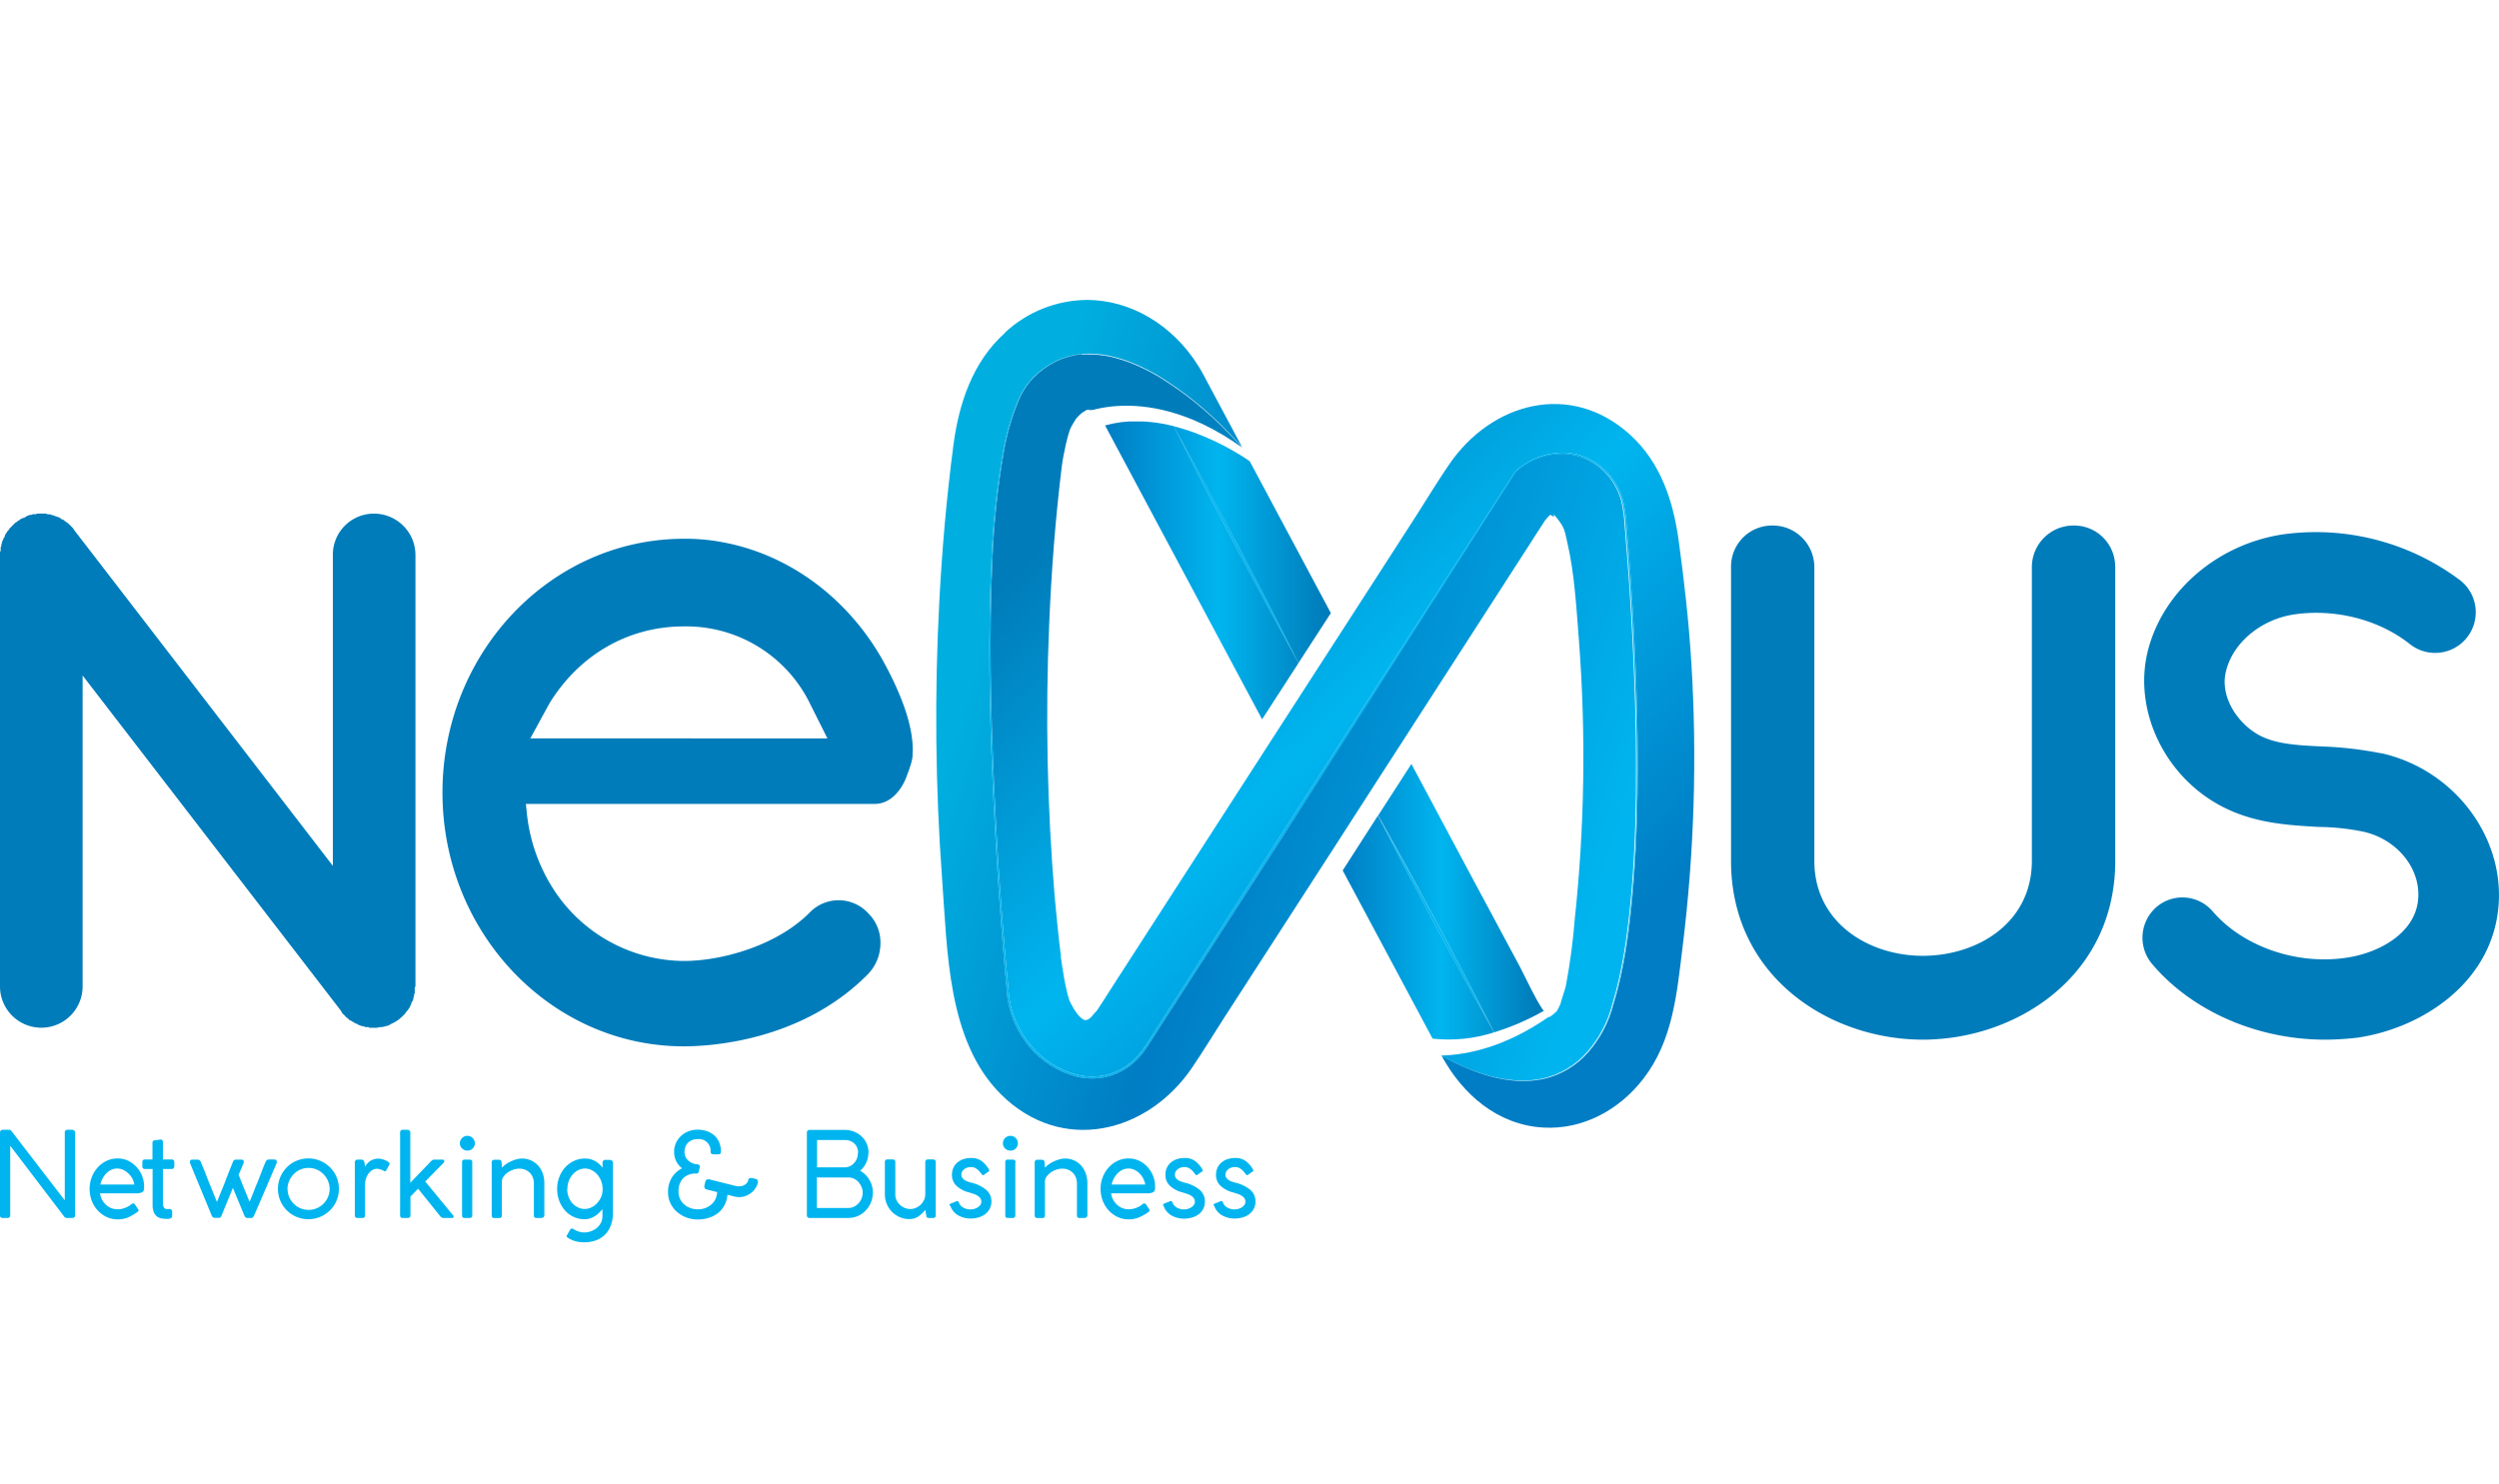 <svg xmlns="http://www.w3.org/2000/svg" xmlns:xlink="http://www.w3.org/1999/xlink" viewBox="0 0 604.99 359.29"><defs><style>.cls-1{fill:none;}.cls-2{fill:#00b5ef;}.cls-3{fill:#007cba;}.cls-4{clip-path:url(#clip-path);}.cls-5{fill:url(#linear-gradient);}.cls-6{fill:#fad75f;}.cls-7{clip-path:url(#clip-path-2);}.cls-8{fill:url(#linear-gradient-2);}.cls-9{fill:#231f20;}.cls-10{clip-path:url(#clip-path-3);}.cls-11{fill:url(#linear-gradient-3);}.cls-12{clip-path:url(#clip-path-4);}.cls-13{fill:url(#linear-gradient-4);}.cls-14{clip-path:url(#clip-path-5);}.cls-15{fill:url(#linear-gradient-5);}.cls-16{clip-path:url(#clip-path-6);}.cls-17{fill:url(#linear-gradient-6);}.cls-18{clip-path:url(#clip-path-7);}.cls-19{fill:url(#linear-gradient-7);}</style><clipPath id="clip-path"><path class="cls-1" d="M375.08,246.26h0M243.28,80.62c-7.81,7-11.13,17.06-12.46,27.13-1.65,12.59-2.76,25.23-3.42,37.9a533.41,533.41,0,0,0,.68,67.26c1.29,17.17,1.21,39.17,14.27,52.12,14.66,14.54,35.46,9.45,46.28-6.54,2.66-3.93,5.14-8,7.71-12L322.49,206q5.88-9.12,11.75-18.24,2.44-3.78,4.88-7.56,15.35-23.8,30.7-47.62c1.2-1.86,2.37-3.75,3.61-5.59.23-.34.42-.7.66-1l-.66.72c.13-.15.5-.58,1.3-1.48l.46-.49a1.63,1.63,0,0,0,.32,0h.05c.13.25,1.07.64.56-.08l-.06-.08h.12l.9,1.07.05.07.28.38c1.24,1.68,1.38,2.3,2,5.15,1.74,7.51,2.15,15,2.84,23.85a370.82,370.82,0,0,1-1,67.38,151.73,151.73,0,0,1-2.18,16.33c-.14.68-1.48,4.6-1.23,4.19-1.05,2.16-.85,1.82-1.49,2.34-.14.11-.31.26-.55.49l-.12.08c-.18.13-.36.26-.55.38l-.07,0h0l0,0-.12-.05h0a.08.08,0,0,1,0,0h0l0,0,0,0h0l0,0-.1.07c-10.32,7.14-19.37,9.15-26,9.3,1.88,1,3.82,2,5.8,2.85a44.76,44.76,0,0,0,6.09,2.12,33.29,33.29,0,0,0,6.35,1.06,24.7,24.7,0,0,0,6.42-.46,20.39,20.39,0,0,0,10.86-6.55,28.09,28.09,0,0,0,5.93-11.32c2.52-8.25,3.68-16.83,4.49-25.39s1.2-17.18,1.27-25.79,0-17.22-.33-25.82-.76-17.2-1.37-25.79q-.46-6.45-1-12.88a35.39,35.39,0,0,0-.85-6.36,16.27,16.27,0,0,0-2.84-5.67,14.79,14.79,0,0,0-11-5.71,17.15,17.15,0,0,0-11.66,4.38L310,203.4l-28.68,44.49-3.58,5.56a17.93,17.93,0,0,1-4.55,4.88,15.29,15.29,0,0,1-6.14,2.6,15.7,15.7,0,0,1-6.65-.29,22,22,0,0,1-11.11-7.07,23.65,23.65,0,0,1-5.4-12c-1.67-17.59-2.83-35.19-3.61-52.82s-1.09-35.29-.26-52.93a195.16,195.16,0,0,1,2.8-26.31,58.43,58.43,0,0,1,3.7-12.69,18,18,0,0,1,3.65-5.5,21.51,21.51,0,0,1,5.36-3.86,19.21,19.21,0,0,1,6.35-1.77,24.69,24.69,0,0,1,6.59.42,35.84,35.84,0,0,1,6.3,2,52.67,52.67,0,0,1,5.88,3,85.21,85.21,0,0,1,16.66,13.51c.77.79,1.53,1.59,2.27,2.4l1.11,1.23q-4.19-7.83-8.36-15.65c-.47-.87-.93-1.74-1.39-2.61-.27-.46-.54-.91-.82-1.36-6.3-10.09-16.52-16-27-16a29.48,29.48,0,0,0-19.85,7.93"/></clipPath><linearGradient id="linear-gradient" x1="-124.51" y1="499.19" x2="-123.51" y2="499.19" gradientTransform="matrix(0, 169.65, 169.65, 0, -84374.99, 21219.09)" gradientUnits="userSpaceOnUse"><stop offset="0" stop-color="#00afe0"/><stop offset="0.02" stop-color="#00afe0"/><stop offset="0.42" stop-color="#007dc4"/><stop offset="0.98" stop-color="#00b5ef"/><stop offset="1" stop-color="#00b5ef"/></linearGradient><clipPath id="clip-path-2"><path class="cls-1" d="M333.65,197.47q3.64,6.5,7.21,13l7.08,13.11,6.95,13.17q3.45,6.58,6.81,13.24a59,59,0,0,0,12.08-5.23c-.16-.17-.28-.28-.28-.24-2.14-3.25-3.75-7-5.57-10.46Q361.21,221.52,354.5,209l-12.81-24Z"/></clipPath><linearGradient id="linear-gradient-2" x1="-124.51" y1="499.12" x2="-123.51" y2="499.12" gradientTransform="matrix(48.72, 0, 0, -48.72, 6390.86, 24532.69)" gradientUnits="userSpaceOnUse"><stop offset="0" stop-color="#007dc4"/><stop offset="0.5" stop-color="#00b5ef"/><stop offset="0.97" stop-color="#007cba"/><stop offset="1" stop-color="#007cba"/></linearGradient><clipPath id="clip-path-3"><path class="cls-1" d="M325.06,210.79l21.76,40.73A35.82,35.82,0,0,0,361.7,250q-3.65-6.5-7.22-13l-7.07-13.1-7-13.17q-3.45-6.6-6.81-13.25Z"/></clipPath><linearGradient id="linear-gradient-3" x1="-124.51" y1="499.12" x2="-123.51" y2="499.12" gradientTransform="matrix(48.72, 0, 0, -48.72, 6390.86, 24539.8)" xlink:href="#linear-gradient-2"/><clipPath id="clip-path-4"><path class="cls-1" d="M291.89,117.46l7.61,14.3L307,146.13q3.72,7.2,7.34,14.44l7.85-12.11q-9.82-18.37-19.63-36.75s-1.34-1-3.64-2.32a61.24,61.24,0,0,0-9.31-4.45,47.77,47.77,0,0,0-5.46-1.71q3.92,7.08,7.75,14.23"/></clipPath><linearGradient id="linear-gradient-4" x1="-124.51" y1="499.12" x2="-123.51" y2="499.12" gradientTransform="matrix(54.66, 0, 0, -54.66, 7073.43, 27413.87)" xlink:href="#linear-gradient-2"/><clipPath id="clip-path-5"><path class="cls-1" d="M267.55,103.08h0c.08.16.16.3.27.49l37.72,70.62,8.82-13.63q-3.91-7.08-7.75-14.23L299,132l-7.48-14.37q-3.72-7.2-7.35-14.44a37.12,37.12,0,0,0-9-1.18,27.49,27.49,0,0,0-7.59,1"/></clipPath><linearGradient id="linear-gradient-5" x1="-124.51" y1="499.12" x2="-123.51" y2="499.12" gradientTransform="matrix(54.66, 0, 0, -54.66, 7073.43, 27420.09)" xlink:href="#linear-gradient-2"/><clipPath id="clip-path-6"><path class="cls-1" d="M264.07,246.39l0,0,0,0M261.92,85.76a19.3,19.3,0,0,0-6.32,1.78,21.52,21.52,0,0,0-5.32,3.85,17.89,17.89,0,0,0-3.61,5.47A58,58,0,0,0,243,109.53a196.42,196.42,0,0,0-2.75,26.29c-.8,17.63-.41,35.28.36,52.9s2,35.24,3.71,52.78a23.29,23.29,0,0,0,5.33,11.8,21.6,21.6,0,0,0,10.89,6.9,15,15,0,0,0,6.46.27,14.73,14.73,0,0,0,5.94-2.53c3.63-2.52,5.5-6.71,8-10.32l28.6-44.54,57.37-89v0h0a17.44,17.44,0,0,1,11.95-4.47,15.12,15.12,0,0,1,11.23,5.86,16.55,16.55,0,0,1,2.89,5.8,36.67,36.67,0,0,1,.85,6.42q.56,6.44,1,12.88.9,12.88,1.33,25.8c.3,8.61.41,17.22.28,25.84s-.51,17.22-1.32,25.8-2,17.15-4.54,25.39a28.18,28.18,0,0,1-6,11.35,20.3,20.3,0,0,1-10.9,6.54,24.35,24.35,0,0,1-6.43.46,32.66,32.66,0,0,1-6.36-1.08,43.4,43.4,0,0,1-6.08-2.14c-2-.85-3.92-1.82-5.8-2.85,5.08,9.36,13.55,16.74,24.63,17.37,9.61.55,18.4-4.31,24.18-11.78,7.24-9.36,8.14-20.73,9.54-32.09a373.54,373.54,0,0,0,2.09-68.92c-.62-9.85-1.71-19.64-3.06-29.41-1.32-9.55-4.37-18.85-11.72-25.55-14.41-13.12-33.63-7.85-43.9,7.25-2.78,4.09-5.36,8.32-8,12.47l-16.65,25.83-1.46,2.26L308,178.9c-.78,1.21-1.56,2.41-2.33,3.62l-36.31,56.3c-1.16,1.81-2.29,3.64-3.49,5.42l-.35.54c0-.05-1.17,1.27-1.63,1.81a1.29,1.29,0,0,1,.15-.2,4.29,4.29,0,0,1-.42.38c-.17.08-.36.17-.55.24h-.38l-.05,0-.1,0h0l-.63-.34c-.35-.31-.69-.65-1-1-.08-.15-.7-1-.8-1.12-1.43-2.42-1.39-2.62-2.05-5.47-.4-1.73-.65-3.49-.93-5.24l-.3-2a.34.34,0,0,0,0,.1c0-.08,0-.17,0-.28s0,0,0,0,0-.18,0-.28,0-.29-.06-.46c-.58-4.55-1-9.12-1.43-13.69A524,524,0,0,1,254,151.15c.52-12.64,1.48-25.26,3-37.82.38-3.25,1.59-8.55,2.26-9.82a24.11,24.11,0,0,1,1.4-2.34l.05-.06a1.86,1.86,0,0,0-.15.26,4.48,4.48,0,0,0,.41-.49c.1-.13.55-.54.9-.86l1.18-.74c.13,0,.22-.06.23,0l.28-.07.49,0,.06,0v0c-.35,0-.44.1-.4.19l.46-.14.14,0,.09,0c.94,0,.7,0,.21,0,.47-.13,1-.26,1.62-.38,4.86-1,13.83-1.48,25,3.85a60.71,60.71,0,0,1,9.49,5.68l-1.11-1.23c-.74-.81-1.5-1.61-2.27-2.4a86.1,86.1,0,0,0-16.68-13.47,54.33,54.33,0,0,0-5.88-3,36.76,36.76,0,0,0-6.29-2,25.77,25.77,0,0,0-4.87-.48c-.56,0-1.13,0-1.7.06"/></clipPath><linearGradient id="linear-gradient-6" x1="-124.51" y1="499.11" x2="-123.51" y2="499.11" gradientTransform="matrix(0, -170.4, -170.4, 0, 85373.7, -20956.37)" xlink:href="#linear-gradient-2"/><clipPath id="clip-path-7"><path class="cls-1" d="M256.82,231.75v0m0-.22s0,0,0,0,0,.09,0,.13l0-.25v.08m0-.08s0,0,0,0a.43.43,0,0,0,0,0"/></clipPath><linearGradient id="linear-gradient-7" x1="-124.51" y1="499.12" x2="-123.51" y2="499.12" gradientTransform="matrix(0.01, -170.4, -170.4, -0.01, 85308.7, -20888.2)" xlink:href="#linear-gradient-2"/></defs><title>logo_nexus</title><g id="Layer_2" data-name="Layer 2"><g id="Layer_1-2" data-name="Layer 1"><path class="cls-2" d="M299.5,131.76,307,146.13q3.72,7.2,7.34,14.44-3.91-7.08-7.75-14.23L299,132l-7.48-14.37q-3.72-7.2-7.35-14.44,3.92,7.08,7.75,14.23Z"/><path class="cls-2" d="M347.94,223.61l6.95,13.17q3.45,6.58,6.81,13.24-3.65-6.5-7.22-13l-7.07-13.1-7-13.17q-3.45-6.6-6.81-13.25,3.64,6.5,7.21,13Z"/><path class="cls-2" d="M274.78,88.17a36.76,36.76,0,0,0-6.29-2,24.59,24.59,0,0,0-6.57-.42,19.3,19.3,0,0,0-6.32,1.78,21.52,21.52,0,0,0-5.32,3.85,17.89,17.89,0,0,0-3.61,5.47A58,58,0,0,0,243,109.53a196.42,196.42,0,0,0-2.75,26.29c-.8,17.63-.41,35.28.36,52.9s2,35.24,3.71,52.78a23.29,23.29,0,0,0,5.33,11.8,21.6,21.6,0,0,0,10.89,6.9,15,15,0,0,0,6.46.27,14.73,14.73,0,0,0,5.94-2.53c3.63-2.52,5.5-6.71,8-10.32l28.6-44.54,57.37-89v0h0a17.44,17.44,0,0,1,11.95-4.47,15.12,15.12,0,0,1,11.23,5.86,16.55,16.55,0,0,1,2.89,5.8,36.67,36.67,0,0,1,.85,6.42q.56,6.44,1,12.88.9,12.88,1.33,25.8c.3,8.61.41,17.22.28,25.84s-.51,17.22-1.32,25.8-2,17.15-4.54,25.39a28.18,28.18,0,0,1-6,11.35,20.3,20.3,0,0,1-10.9,6.54,24.35,24.35,0,0,1-6.43.46,32.66,32.66,0,0,1-6.36-1.08,43.4,43.4,0,0,1-6.08-2.14,44.76,44.76,0,0,0,6.09,2.12,33.29,33.29,0,0,0,6.35,1.06,24.7,24.7,0,0,0,6.42-.46,20.39,20.39,0,0,0,10.86-6.55,28.09,28.09,0,0,0,5.93-11.32c2.52-8.25,3.68-16.83,4.49-25.39s1.2-17.18,1.27-25.79,0-17.22-.33-25.82-.76-17.2-1.37-25.79q-.46-6.45-1-12.88a35.39,35.39,0,0,0-.85-6.36,16.27,16.27,0,0,0-2.84-5.67,14.79,14.79,0,0,0-11-5.71,17.15,17.15,0,0,0-11.66,4.38v0l0,0h0L310,203.4l-28.68,44.49-3.58,5.56a17.93,17.93,0,0,1-4.55,4.88,15.29,15.29,0,0,1-6.14,2.6,15.7,15.7,0,0,1-6.65-.29,22,22,0,0,1-11.11-7.07,23.65,23.65,0,0,1-5.4-12c-1.67-17.59-2.83-35.19-3.61-52.82s-1.09-35.29-.26-52.93a195.16,195.16,0,0,1,2.8-26.31,58.43,58.43,0,0,1,3.7-12.69,18,18,0,0,1,3.65-5.5,21.51,21.51,0,0,1,5.36-3.86,19.21,19.21,0,0,1,6.35-1.77,24.69,24.69,0,0,1,6.59.42,35.84,35.84,0,0,1,6.3,2,52.67,52.67,0,0,1,5.88,3,85.21,85.21,0,0,1,16.66,13.51,86.1,86.1,0,0,0-16.68-13.47,54.33,54.33,0,0,0-5.88-3"/><path class="cls-3" d="M576.38,182.37c17.23,3.78,29.53,19.53,28.55,36.26-1.15,19.19-18.54,30.35-34.13,32.64a65.56,65.56,0,0,1-8,.49c-16.08,0-32-6.72-41.83-18.37a9.84,9.84,0,0,1,1.14-13.78,9.65,9.65,0,0,1,13.62,1.15c7.22,8.37,20.18,13,32.32,11.16,8-1.15,16.89-6.07,17.39-14.44.49-7.38-5.25-14.27-13.29-16.08a56.72,56.72,0,0,0-10.83-1.15c-8.53-.49-18-1-26.9-7.05-12-8.2-17.88-23.13-14.27-36.25,3.93-14.27,17.06-25.26,32.64-27.56a58.17,58.17,0,0,1,42.82,11.15A9.81,9.81,0,0,1,583.44,156c-7.39-5.9-18.05-8.69-28.06-7.21-7.71,1.14-14.6,6.56-16.4,13.45-1.64,5.74,2,11.81,6.56,14.93,4.27,3,10,3.28,16.73,3.6a87.72,87.72,0,0,1,14.11,1.64"/><path class="cls-3" d="M512.09,137.26v71.2c0,28-24,43.3-46.59,43.3s-46.43-15.25-46.43-43.3v-71.2a9.94,9.94,0,0,1,10-10,10.07,10.07,0,0,1,10.17,10v71.2c0,15.09,13.29,23,26.25,23,13.12,0,26.41-7.87,26.41-23v-71.2a10.07,10.07,0,0,1,10.17-10,9.94,9.94,0,0,1,10,10"/><g class="cls-4"><rect class="cls-5" x="187.47" y="64.46" width="247.69" height="223.34" transform="translate(51.6 422.07) rotate(-72.94)"/></g><path class="cls-6" d="M375,246.15l0,0a1.31,1.31,0,0,1-.26-.11.91.91,0,0,1,.22.06,0,0,0,0,0,0,0"/><g class="cls-7"><rect class="cls-8" x="333.65" y="184.99" width="40.13" height="65.03"/></g><path class="cls-9" d="M367.19,114.35l0,0v0h0"/><g class="cls-10"><rect class="cls-11" x="325.06" y="197.47" width="36.64" height="54.73"/></g><g class="cls-12"><rect class="cls-13" x="284.14" y="103.23" width="38.04" height="57.34"/></g><g class="cls-14"><rect class="cls-15" x="267.52" y="102.05" width="46.81" height="72.15"/></g><g class="cls-16"><rect class="cls-17" x="198.24" y="52.51" width="253.9" height="254.27" transform="translate(-33.37 276.88) rotate(-44.09)"/></g><path class="cls-6" d="M264.18,246.26l-.07.08.07-.08"/><g class="cls-18"><rect class="cls-19" x="256.66" y="231.43" width="0.28" height="0.29" transform="translate(-88.77 243.95) rotate(-44.09)"/></g><path class="cls-3" d="M213.47,159.46c2,3.61,8,14.59,7.46,23.07v.34c0,1.35-.88,3.65-1.62,5.59-.59,1.46-2.87,6.22-7.61,6.22H127.31l.19,1.79A42,42,0,0,0,134.43,216a37.9,37.9,0,0,0,31.12,16.71c9.07,0,22.46-3.66,30.43-11.69a9.73,9.73,0,0,1,14.18.1l.16.17a9.91,9.91,0,0,1,2.83,7.08,10.8,10.8,0,0,1-3.1,7.61c-16,16.15-38.1,17.4-44.5,17.4-32.22,0-58.43-27.56-58.43-61.45s26.21-61.46,58.43-61.46a47.85,47.85,0,0,1,10.23,1c15.53,3.11,29.29,13.35,37.69,28m-13.15,19.35-4.08-8.13a33.35,33.35,0,0,0-30.69-19c-13.34,0-25.18,6.76-32.48,18.54l-4.68,8.57Z"/><path class="cls-3" d="M8.69,124.54a.6.6,0,0,1,.5-.17h2a.6.6,0,0,0,.5.17h.49a.51.51,0,0,0,.33.16l.65.16a.59.59,0,0,0,.33.17c.17,0,.33.16.49.16s.33.17.5.17l.32.32c.17,0,.33.17.5.17.16.16.32.16.32.33.17,0,.33.16.5.32.16,0,.16.17.32.17l.33.33.33.32.33.33c.16.17.33.33.33.49.16,0,.16,0,.16.17l62.66,81.36V134.38a9.94,9.94,0,0,1,10-10,10.05,10.05,0,0,1,10,10V238.87a.17.17,0,0,1-.17.17v1.47a.63.63,0,0,0-.16.5.59.59,0,0,1-.17.49V242a.51.51,0,0,0-.16.33l-.33.49a.6.6,0,0,1-.16.49c0,.17-.17.33-.17.5l-.32.49a.55.55,0,0,0-.17.33c-.16.16-.33.16-.33.32-.16.17-.16.33-.32.33,0,.17-.17.33-.33.49-.17,0-.17.17-.33.33-.16,0-.16.17-.33.33a.35.35,0,0,0-.33.33h-.16a.16.16,0,0,1-.16.16,9,9,0,0,1-1.32.82c-.49.17-.82.49-1.31.66h-.16a4.94,4.94,0,0,1-1.48.33h-.33a3.25,3.25,0,0,1-1.31.16H89.4l-.16-.16h-.82c-.17-.17-.17-.17-.33-.17-.33,0-.49-.16-.82-.16a.55.55,0,0,0-.33-.17c-.16,0-.33-.16-.49-.32a.59.59,0,0,1-.49-.17c-.17,0-.33-.16-.49-.33-.17,0-.33,0-.33-.16-.33-.16-.49-.16-.66-.33,0-.16-.16-.16-.33-.33s-.49-.32-.65-.65a.17.17,0,0,1-.17-.17c-.32-.16-.49-.49-.65-.65v-.17L20,163.58v75.29a10,10,0,1,1-20,0V133.56c.16,0,.16-.17.16-.33v-.49a.58.58,0,0,1,.17-.49v-.5a.6.6,0,0,0,.16-.49.59.59,0,0,1,.17-.33c0-.16.16-.32.16-.49l.33-.49a.6.6,0,0,1,.16-.49c0-.17.17-.33.33-.5a.5.5,0,0,1,.16-.32l.33-.33A.55.55,0,0,1,2.3,128l.49-.49s.16-.17.33-.33l.32-.33s.17-.16.33-.33h.17a.16.16,0,0,1,.16-.16c.16-.16.33-.33.49-.33.17-.16.33-.16.33-.33.17,0,.33-.16.49-.16a.63.63,0,0,1,.5-.16L6.4,125c.16,0,.16,0,.33-.17a.62.62,0,0,0,.49-.16h.49a.61.61,0,0,1,.49-.16Z"/><path class="cls-2" d="M17.49,294.94H16.14a.74.74,0,0,1-.55-.26L2.47,277.45v16.86q0,.63-.66.63H.63a.56.56,0,0,1-.63-.63V274.25a.7.7,0,0,1,.17-.47.63.63,0,0,1,.46-.19H2.22a.62.62,0,0,1,.54.29l12.92,16.8V274.14a.59.59,0,0,1,.63-.55h1.18a.76.76,0,0,1,.48.18.55.55,0,0,1,.21.46v20.08q0,.63-.69.63"/><path class="cls-2" d="M28.48,295.28a6.28,6.28,0,0,1-2.65-.57,7,7,0,0,1-2.15-1.57,7.3,7.3,0,0,1-1.46-2.35,8.06,8.06,0,0,1,0-5.75,7.57,7.57,0,0,1,1.46-2.36,6.69,6.69,0,0,1,2.15-1.58,6.28,6.28,0,0,1,2.65-.57,5.86,5.86,0,0,1,2.49.53,6.43,6.43,0,0,1,2,1.45,7.06,7.06,0,0,1,1.4,2.16,6.87,6.87,0,0,1,.51,2.65v.34c0,.58-.18.94-.54,1.09a3.33,3.33,0,0,1-1.33.23H24.22a4.55,4.55,0,0,0,1.46,2.79,4.07,4.07,0,0,0,2.8,1.07,5.09,5.09,0,0,0,1.74-.32,5.16,5.16,0,0,0,1.57-.89.7.7,0,0,1,.52-.2.36.36,0,0,1,.31.17l.81,1.21a.38.38,0,0,1,.11.26.59.59,0,0,1-.18.35,1.9,1.9,0,0,1-.31.23A11.82,11.82,0,0,1,31,294.8a6.18,6.18,0,0,1-2.47.48m-4.14-8.43h8.14a5.41,5.41,0,0,0-.52-1.51A5,5,0,0,0,31,284.1a4.19,4.19,0,0,0-1.22-.83,3.42,3.42,0,0,0-1.4-.3,3.37,3.37,0,0,0-1.41.3,4.05,4.05,0,0,0-1.19.83,5.26,5.26,0,0,0-.92,1.24,5.5,5.5,0,0,0-.56,1.51"/><path class="cls-2" d="M41,295.17h-.22l-.24,0a9.85,9.85,0,0,1-1.35-.1,2.66,2.66,0,0,1-1.15-.46,2.57,2.57,0,0,1-.8-1.05,4.71,4.71,0,0,1-.3-1.84v-8.64H35.18a1,1,0,0,1-.53-.12.61.61,0,0,1-.19-.51v-1.06a.55.55,0,0,1,.19-.49,1,1,0,0,1,.53-.12h1.73v-4.05a.55.55,0,0,1,.49-.58l1.49-.2a.45.45,0,0,1,.45.23,1.24,1.24,0,0,1,.1.52v4.08h2.13c.42,0,.63.22.63.67v.94q0,.69-.63.69H39.44v7.71a6.68,6.68,0,0,0,.07,1.13,1.2,1.2,0,0,0,.26.6.78.78,0,0,0,.48.25,6.73,6.73,0,0,0,.72,0,.63.63,0,0,1,.71.72v.92c0,.42-.24.65-.71.69"/><path class="cls-2" d="M48.62,281.39l1,2.43q.48,1.28,1,2.55l1,2.47c.31.81.62,1.54.9,2.22.39-.94.8-2,1.24-3.05s.88-2.22,1.32-3.37l1.3-3.28a.77.77,0,0,1,.78-.55h1.2c.44,0,.66.17.66.49,0,0,0,.1,0,.19a.37.37,0,0,1-.06.16c-.19.48-.39,1-.58,1.42s-.39.94-.6,1.4c.27.71.54,1.41.82,2.11s.55,1.38.82,2l1,2.45c.28-.68.59-1.41.9-2.22s.64-1.63,1-2.47.67-1.7,1-2.56.65-1.68,1-2.45a.91.91,0,0,1,.29-.39.8.8,0,0,1,.49-.16h1.21c.46,0,.69.17.69.49a.76.76,0,0,1,0,.19.66.66,0,0,0,0,.16L61.5,294.39s0,.05-.15.25a.61.61,0,0,1-.59.3h-.84a.65.65,0,0,1-.53-.2,1.48,1.48,0,0,1-.22-.35l-2.79-6.73-2.76,6.73a1.28,1.28,0,0,0-.16.29c-.06.15-.23.23-.5.23l-.06,0H52a.64.64,0,0,1-.53-.2,1.48,1.48,0,0,1-.22-.35L46,281.65s0,0,0-.1a1.27,1.27,0,0,1,0-.28c0-.3.21-.46.63-.46h1.21a.71.71,0,0,1,.49.18,1.38,1.38,0,0,1,.32.4"/><path class="cls-2" d="M67.29,287.92a7.33,7.33,0,0,1,.57-2.88,7.79,7.79,0,0,1,1.57-2.36,7.1,7.1,0,0,1,2.35-1.58,7.43,7.43,0,0,1,8.11,1.58A7.47,7.47,0,0,1,81.47,285a7.44,7.44,0,0,1,0,5.76,7.16,7.16,0,0,1-1.58,2.34,7.67,7.67,0,0,1-2.36,1.57,7.43,7.43,0,0,1-8.1-1.57,7.46,7.46,0,0,1-1.57-2.34,7.33,7.33,0,0,1-.57-2.88m2.33,0a4.84,4.84,0,0,0,.4,2,5.42,5.42,0,0,0,1.08,1.61,5,5,0,0,0,1.6,1.09,4.76,4.76,0,0,0,2,.4,4.84,4.84,0,0,0,2-.4,5.14,5.14,0,0,0,2.7-2.7,5,5,0,0,0,0-3.92,5.43,5.43,0,0,0-1.09-1.62,5.15,5.15,0,0,0-1.61-1.11,4.84,4.84,0,0,0-2-.4,4.76,4.76,0,0,0-2,.4,4.89,4.89,0,0,0-1.6,1.11A5.6,5.6,0,0,0,70,286a4.84,4.84,0,0,0-.4,2"/><path class="cls-2" d="M88.23,281.44l.14,1.05a4.79,4.79,0,0,1,1.15-1.28,3.61,3.61,0,0,1,3.07-.48,6.16,6.16,0,0,1,.86.32,3,3,0,0,1,.63.39c.17.13.25.24.25.34a.94.94,0,0,1-.06.23l-.72,1.34c-.11.19-.24.28-.37.28a.42.42,0,0,1-.22-.05l-.13-.09a2.69,2.69,0,0,0-.72-.3,3.57,3.57,0,0,0-.83-.16,2.09,2.09,0,0,0-1.18.35,3.18,3.18,0,0,0-.92.87,4.32,4.32,0,0,0-.59,1.22,4.47,4.47,0,0,0-.22,1.34v7.49a.56.56,0,0,1-.63.64H86.56q-.66,0-.66-.63V281.45a.56.56,0,0,1,.19-.46.6.6,0,0,1,.44-.18h1A.59.59,0,0,1,88,281a.77.77,0,0,1,.19.44"/><path class="cls-2" d="M96.86,294.31V274.23a.65.65,0,0,1,.16-.45.59.59,0,0,1,.47-.19h1.18a.67.67,0,0,1,.46.18.54.54,0,0,1,.2.46v12.19l5-5.2a3.8,3.8,0,0,1,.33-.29.75.75,0,0,1,.45-.12h2c.29,0,.43.11.43.32a.47.47,0,0,1,0,.24,2.33,2.33,0,0,1-.19.25l-4.4,4.49,6.62,8.05a.73.73,0,0,1,.26.46c0,.21-.17.32-.49.32h-2a.83.83,0,0,1-.41-.12,1,1,0,0,1-.39-.34l-5.32-6.62-1.85,1.9v4.55q0,.63-.66.63H97.49a.56.56,0,0,1-.63-.63"/><path class="cls-2" d="M111.33,276.86a1.73,1.73,0,0,1,.53-1.27,1.81,1.81,0,0,1,3.1,1.27,1.71,1.71,0,0,1-.52,1.25,1.86,1.86,0,0,1-2.58,0,1.69,1.69,0,0,1-.53-1.25m3,4.59V294.3a.56.56,0,0,1-.63.64h-1.21a.56.56,0,0,1-.63-.64V281.45a.56.56,0,0,1,.63-.64h1.21a.56.56,0,0,1,.63.64"/><path class="cls-2" d="M121.43,281.48l.08,1.29a5.17,5.17,0,0,1,.9-.79,7.13,7.13,0,0,1,1.21-.71,9.12,9.12,0,0,1,1.38-.52,5.33,5.33,0,0,1,1.36-.2,5.15,5.15,0,0,1,2.25.48,5.23,5.23,0,0,1,1.72,1.28,5.63,5.63,0,0,1,1.08,1.9,7.21,7.21,0,0,1,.37,2.36v7.65a.66.66,0,0,1-.2.53.69.69,0,0,1-.49.19h-1.2a.62.62,0,0,1-.52-.17.93.93,0,0,1-.12-.52v-7.7a3.91,3.91,0,0,0-.24-1.37,3.39,3.39,0,0,0-.71-1.13,3.48,3.48,0,0,0-1.1-.76,3.7,3.7,0,0,0-1.49-.29,4.46,4.46,0,0,0-1.46.26,5.27,5.27,0,0,0-1.36.69,4.39,4.39,0,0,0-1,1,1.93,1.93,0,0,0-.39,1.13v8.24a.56.56,0,0,1-.63.64H119.7c-.44,0-.66-.21-.66-.64V281.48a.59.59,0,0,1,.19-.48.68.68,0,0,1,.44-.16h1.1a.61.61,0,0,1,.66.64"/><path class="cls-2" d="M145.85,294.54v-1.73a9.15,9.15,0,0,1-.81.88,5.77,5.77,0,0,1-1,.79,5.55,5.55,0,0,1-1.18.56,4,4,0,0,1-1.28.22,6.38,6.38,0,0,1-2.7-.58,6.24,6.24,0,0,1-2.11-1.57,7.44,7.44,0,0,1-1.39-2.33,8.15,8.15,0,0,1-.5-2.86,7.87,7.87,0,0,1,.52-2.88,7.26,7.26,0,0,1,1.42-2.34,6.85,6.85,0,0,1,2.13-1.57,6.17,6.17,0,0,1,2.63-.58,4.88,4.88,0,0,1,2.55.65,5.76,5.76,0,0,1,1.74,1.57v-1.18a.81.81,0,0,1,.17-.52.8.8,0,0,1,.61-.2h.92a.91.91,0,0,1,.57.19.59.59,0,0,1,.26.53v12a8.81,8.81,0,0,1-.53,3.17,6.26,6.26,0,0,1-1.46,2.28,6,6,0,0,1-2.21,1.35,8.2,8.2,0,0,1-2.74.45,8,8,0,0,1-2.17-.28,6.19,6.19,0,0,1-1.79-.82c-.23-.13-.35-.26-.35-.37a.38.38,0,0,1,.06-.17.69.69,0,0,1,.09-.15l.8-1.38a.51.51,0,0,1,.4-.17.65.65,0,0,1,.32.11,5.12,5.12,0,0,0,1.24.61,4.52,4.52,0,0,0,1.37.23,4.68,4.68,0,0,0,1.59-.28,4.88,4.88,0,0,0,1.42-.77,4.32,4.32,0,0,0,1-1.22,3.29,3.29,0,0,0,.4-1.64m-8.52-6.64a5.55,5.55,0,0,0,.33,1.93,4.9,4.9,0,0,0,.92,1.55,4.41,4.41,0,0,0,1.36,1,3.64,3.64,0,0,0,3.24,0,4.29,4.29,0,0,0,1.36-1,5.19,5.19,0,0,0,1-1.53,4.88,4.88,0,0,0,.36-1.88,5.52,5.52,0,0,0-.33-1.91,5.22,5.22,0,0,0-.92-1.59,4.45,4.45,0,0,0-1.36-1.09,3.54,3.54,0,0,0-1.66-.4,3.6,3.6,0,0,0-1.64.39,4.32,4.32,0,0,0-1.36,1.06,5.07,5.07,0,0,0-.92,1.56,5.41,5.41,0,0,0-.33,1.89"/><path class="cls-2" d="M183.48,286.39a4.42,4.42,0,0,1-1.69,2.51,4.68,4.68,0,0,1-2.86,1,5,5,0,0,1-1.12-.15l-1.7-.43a6.53,6.53,0,0,1-.77,2.63,6,6,0,0,1-1.61,1.87,7.17,7.17,0,0,1-2.21,1.11,8.68,8.68,0,0,1-2.57.38,8,8,0,0,1-2.78-.49,7.28,7.28,0,0,1-2.3-1.37,6.5,6.5,0,0,1-1.57-2.09,6.14,6.14,0,0,1-.57-2.67,6.41,6.41,0,0,1,.91-3.51,6.33,6.33,0,0,1,2.48-2.27,4.79,4.79,0,0,1-1.41-1.7,5.14,5.14,0,0,1-.51-2.3,5,5,0,0,1,.46-2.16,5.24,5.24,0,0,1,1.25-1.7,5.64,5.64,0,0,1,1.82-1.11,6.34,6.34,0,0,1,2.16-.38,6.71,6.71,0,0,1,2.17.34,5.48,5.48,0,0,1,1.8,1,4.5,4.5,0,0,1,1.22,1.67,5.66,5.66,0,0,1,.45,2.33q0,.63-.6.63h-1.18q-.72,0-.72-.63a2.83,2.83,0,0,0-3.11-3.05,3.58,3.58,0,0,0-1.41.26,3.18,3.18,0,0,0-1,.67,2.82,2.82,0,0,0-.6,1,3.51,3.51,0,0,0-.2,1.17,2.81,2.81,0,0,0,.83,2,3.57,3.57,0,0,0,2.22,1c.44,0,.66.24.66.54a.43.43,0,0,1,0,.05.1.1,0,0,0,0,.07l-.23,1c-.06.39-.26.58-.6.58a4.24,4.24,0,0,0-3.22,1.14,4.54,4.54,0,0,0-1.1,3.29,4,4,0,0,0,.38,1.73,4,4,0,0,0,1,1.33,4.6,4.6,0,0,0,1.51.87,5.46,5.46,0,0,0,1.81.3,5.22,5.22,0,0,0,1.67-.27,4.89,4.89,0,0,0,1.45-.8,3.92,3.92,0,0,0,1.05-1.29,4.78,4.78,0,0,0,.49-1.81l-2.56-.64a.64.64,0,0,1-.55-.66.88.88,0,0,1,0-.26l.23-.94a.81.81,0,0,1,.25-.44.64.64,0,0,1,.44-.17l.1,0h.1l6.76,1.7.29,0H179a2.48,2.48,0,0,0,1.31-.37,1.81,1.81,0,0,0,.82-1l0-.09a.63.63,0,0,1,.66-.55l.13,0h.13l.89.23a.64.64,0,0,1,.55.63.25.25,0,0,1,0,.1.34.34,0,0,0,0,.1"/><path class="cls-2" d="M210.23,279.17a5.73,5.73,0,0,1-2,4.35,5.67,5.67,0,0,1,2.23,2.17,5.89,5.89,0,0,1,.85,3.09,6.37,6.37,0,0,1-.44,2.35,6.18,6.18,0,0,1-1.24,1.95,6.08,6.08,0,0,1-1.88,1.36,5.68,5.68,0,0,1-2.36.5H196a.67.67,0,0,1-.47-.16.56.56,0,0,1-.19-.47v-20q0-.69.66-.69h8.49a6.14,6.14,0,0,1,2.27.42,5.56,5.56,0,0,1,1.84,1.17,5.31,5.31,0,0,1,1.23,1.77,5.6,5.6,0,0,1,.44,2.22m-2.53,0a3,3,0,0,0-.91-2.28,3.3,3.3,0,0,0-2.37-.85h-6.65v6.62h6.65a3.11,3.11,0,0,0,1.29-.28,3.06,3.06,0,0,0,1-.75,3.39,3.39,0,0,0,.7-1.1,3.85,3.85,0,0,0,.24-1.36m-2.3,5.93h-7.63v7.39h7.63a3,3,0,0,0,1.32-.3,3.84,3.84,0,0,0,1.11-.8,3.89,3.89,0,0,0,.75-1.18,3.83,3.83,0,0,0,.27-1.43,3.61,3.61,0,0,0-.27-1.38,4.35,4.35,0,0,0-.74-1.18,3.4,3.4,0,0,0-1.09-.82,3.1,3.1,0,0,0-1.35-.3"/><path class="cls-2" d="M224.24,294.31,224,293a8.88,8.88,0,0,1-1.59,1.52,3.77,3.77,0,0,1-2.29.69,5.5,5.5,0,0,1-2.3-.47,6.1,6.1,0,0,1-1.87-1.28,5.95,5.95,0,0,1-1.73-4.23v-7.88a.59.59,0,0,1,.15-.4.51.51,0,0,1,.43-.18h1.28a.65.65,0,0,1,.54.18.86.86,0,0,1,.13.54v7.79a3.18,3.18,0,0,0,.3,1.36,3.69,3.69,0,0,0,.81,1.11,4,4,0,0,0,1.16.75,3.52,3.52,0,0,0,1.37.27,3.4,3.4,0,0,0,1.33-.27,4,4,0,0,0,1.14-.74,3.89,3.89,0,0,0,.8-1.1,3.29,3.29,0,0,0,.34-1.35v-7.9c0-.42.22-.64.67-.64h1.19c.45,0,.67.21.67.64V294.3a.56.56,0,0,1-.64.64h-1c-.44,0-.67-.21-.67-.63"/><path class="cls-2" d="M229.94,292.06a.68.68,0,0,1-.05-.33.27.27,0,0,1,.19-.24l1.44-.58a.35.35,0,0,1,.42,0,.73.73,0,0,1,.24.38,2.13,2.13,0,0,0,.49.74,3,3,0,0,0,.7.49,4,4,0,0,0,.78.27,3,3,0,0,0,.68.08,4,4,0,0,0,1-.12,3.35,3.35,0,0,0,.86-.38,2.27,2.27,0,0,0,.64-.59,1.32,1.32,0,0,0,.24-.77,1.43,1.43,0,0,0-.24-.84,2.35,2.35,0,0,0-.65-.6,4.32,4.32,0,0,0-.94-.45l-1.13-.36a6.88,6.88,0,0,1-3-1.55,3.54,3.54,0,0,1-1.15-2.73,4.05,4.05,0,0,1,.33-1.65,3.67,3.67,0,0,1,.93-1.27,4.37,4.37,0,0,1,1.46-.84,5.58,5.58,0,0,1,1.88-.3,4.2,4.2,0,0,1,2.6.75,6.52,6.52,0,0,1,1.74,2,1.17,1.17,0,0,1,.09.24.26.26,0,0,1-.11.25l-1.18.83a.28.28,0,0,1-.41,0c-.11-.13-.24-.28-.37-.45a4.19,4.19,0,0,0-1-1,2.21,2.21,0,0,0-1.35-.42,2.49,2.49,0,0,0-1.68.56,1.66,1.66,0,0,0-.65,1.26,1.33,1.33,0,0,0,.22.76,2,2,0,0,0,.56.56,3.15,3.15,0,0,0,.76.37c.28.1.55.18.82.26a8.8,8.8,0,0,1,3.61,1.71,3.64,3.64,0,0,1,1.31,2.87,3.8,3.8,0,0,1-1.45,3,4.85,4.85,0,0,1-1.62.82,7,7,0,0,1-2,.29,6.42,6.42,0,0,1-1.56-.2,6.13,6.13,0,0,1-1.45-.59,4.23,4.23,0,0,1-1.16-1,3.67,3.67,0,0,1-.72-1.37"/><path class="cls-2" d="M242.8,276.86a1.69,1.69,0,0,1,.53-1.27,1.75,1.75,0,0,1,1.28-.53,1.79,1.79,0,0,1,1.81,1.8,1.68,1.68,0,0,1-.52,1.25,1.72,1.72,0,0,1-1.29.52,1.74,1.74,0,0,1-1.28-.52,1.65,1.65,0,0,1-.53-1.25m3,4.59V294.3a.57.57,0,0,1-.64.64H244a.56.56,0,0,1-.63-.64V281.45a.56.56,0,0,1,.63-.64h1.21a.57.57,0,0,1,.64.64"/><path class="cls-2" d="M252.89,281.48l.09,1.29a5.47,5.47,0,0,1,.89-.79,7.54,7.54,0,0,1,1.21-.71,9.66,9.66,0,0,1,1.39-.52,5.18,5.18,0,0,1,5.32,1.56,5.63,5.63,0,0,1,1.08,1.9,7.21,7.21,0,0,1,.38,2.36v7.65a.69.69,0,0,1-.2.53.71.71,0,0,1-.5.19h-1.19a.64.64,0,0,1-.53-.17,1,1,0,0,1-.11-.52v-7.7a3.7,3.7,0,0,0-.25-1.37,3.36,3.36,0,0,0-.7-1.13,3.53,3.53,0,0,0-2.59-1.05,4.56,4.56,0,0,0-1.47.26,5.06,5.06,0,0,0-1.35.69,4.39,4.39,0,0,0-1,1,1.93,1.93,0,0,0-.39,1.13v8.24a.56.56,0,0,1-.63.64h-1.18c-.44,0-.67-.21-.67-.64V281.48a.62.62,0,0,1,.19-.48.73.73,0,0,1,.45-.16h1.09a.61.61,0,0,1,.66.64"/><path class="cls-2" d="M273.23,295.28a6.2,6.2,0,0,1-2.64-.57,6.9,6.9,0,0,1-2.16-1.57,7.3,7.3,0,0,1-1.46-2.35,8.06,8.06,0,0,1,0-5.75,7.57,7.57,0,0,1,1.46-2.36,6.63,6.63,0,0,1,2.16-1.58,6.2,6.2,0,0,1,2.64-.57,5.86,5.86,0,0,1,2.49.53,6.43,6.43,0,0,1,2,1.45,7.06,7.06,0,0,1,1.4,2.16,6.88,6.88,0,0,1,.52,2.65v.34c0,.58-.19.94-.55,1.09a3.32,3.32,0,0,1-1.32.23H269a4.55,4.55,0,0,0,1.46,2.79,4.07,4.07,0,0,0,2.8,1.07,5.09,5.09,0,0,0,1.74-.32,5.16,5.16,0,0,0,1.57-.89.72.72,0,0,1,.52-.2.36.36,0,0,1,.31.17l.81,1.21a.34.34,0,0,1,.11.26.54.54,0,0,1-.18.35,2.42,2.42,0,0,1-.3.23,12.56,12.56,0,0,1-2.1,1.15,6.27,6.27,0,0,1-2.48.48m-4.14-8.43h8.14a5.41,5.41,0,0,0-.52-1.51,4.76,4.76,0,0,0-.92-1.24,4.19,4.19,0,0,0-1.22-.83,3.44,3.44,0,0,0-2.81,0,4.05,4.05,0,0,0-1.19.83,5.59,5.59,0,0,0-1.48,2.75"/><path class="cls-2" d="M281.6,292.06a.68.68,0,0,1,0-.33.26.26,0,0,1,.19-.24l1.44-.58a.33.33,0,0,1,.41,0,.69.69,0,0,1,.25.38,1.88,1.88,0,0,0,.49.74,2.85,2.85,0,0,0,.7.49,4,4,0,0,0,.78.27,3,3,0,0,0,.67.08,4,4,0,0,0,1-.12,3.51,3.51,0,0,0,.86-.38,2.1,2.1,0,0,0,.63-.59,1.27,1.27,0,0,0,.25-.77,1.37,1.37,0,0,0-.25-.84,2.31,2.31,0,0,0-.64-.6,4.32,4.32,0,0,0-.94-.45l-1.14-.36a6.84,6.84,0,0,1-3-1.55,3.55,3.55,0,0,1-1.16-2.73,4.05,4.05,0,0,1,.33-1.65,3.69,3.69,0,0,1,.94-1.27,4.32,4.32,0,0,1,1.45-.84,5.68,5.68,0,0,1,1.89-.3,4.2,4.2,0,0,1,2.6.75,6.8,6.8,0,0,1,1.74,2,1.17,1.17,0,0,1,.09.24.25.25,0,0,1-.12.25l-1.18.83a.27.27,0,0,1-.4,0c-.12-.13-.24-.28-.37-.45a4.38,4.38,0,0,0-1-1,2.26,2.26,0,0,0-1.35-.42,2.51,2.51,0,0,0-1.69.56,1.64,1.64,0,0,0-.64,1.26,1.4,1.4,0,0,0,.21.76,2.13,2.13,0,0,0,.56.56,3.35,3.35,0,0,0,.76.37c.28.1.56.18.82.26a8.74,8.74,0,0,1,3.61,1.71,3.61,3.61,0,0,1,1.31,2.87,3.91,3.91,0,0,1-.38,1.72,3.79,3.79,0,0,1-1.07,1.31,4.8,4.8,0,0,1-1.61.82,7,7,0,0,1-2.06.29,6.4,6.4,0,0,1-1.55-.2,6,6,0,0,1-1.45-.59,4.43,4.43,0,0,1-1.17-1,4,4,0,0,1-.72-1.37"/><path class="cls-2" d="M293.83,292.06a.68.68,0,0,1,0-.33.25.25,0,0,1,.18-.24l1.44-.58a.35.35,0,0,1,.42,0,.73.73,0,0,1,.24.38,2.13,2.13,0,0,0,.49.74,2.9,2.9,0,0,0,.71.49,3.93,3.93,0,0,0,.77.27,3,3,0,0,0,.68.08,3.83,3.83,0,0,0,1-.12,3.42,3.42,0,0,0,.87-.38,2.1,2.1,0,0,0,.63-.59,1.32,1.32,0,0,0,.24-.77,1.43,1.43,0,0,0-.24-.84,2.22,2.22,0,0,0-.65-.6,4.46,4.46,0,0,0-.93-.45l-1.14-.36a6.88,6.88,0,0,1-3-1.55,3.54,3.54,0,0,1-1.15-2.73,4.05,4.05,0,0,1,.33-1.65,3.57,3.57,0,0,1,.94-1.27,4.22,4.22,0,0,1,1.45-.84,5.58,5.58,0,0,1,1.88-.3,4.21,4.21,0,0,1,2.61.75,6.8,6.8,0,0,1,1.74,2,1.13,1.13,0,0,1,.08.24.26.26,0,0,1-.11.25l-1.18.83a.27.27,0,0,1-.4,0c-.12-.13-.24-.28-.38-.45a4.19,4.19,0,0,0-1-1,2.21,2.21,0,0,0-1.35-.42,2.49,2.49,0,0,0-1.68.56,1.66,1.66,0,0,0-.65,1.26,1.33,1.33,0,0,0,.22.76,2,2,0,0,0,.56.56,3.15,3.15,0,0,0,.76.37c.28.1.55.18.82.26a8.8,8.8,0,0,1,3.61,1.71,3.64,3.64,0,0,1,1.31,2.87,3.8,3.8,0,0,1-1.45,3,4.8,4.8,0,0,1-1.61.82,7.07,7.07,0,0,1-2.06.29,6.28,6.28,0,0,1-1.55-.2,6,6,0,0,1-1.46-.59,4.23,4.23,0,0,1-1.16-1,3.67,3.67,0,0,1-.72-1.37"/></g></g></svg>